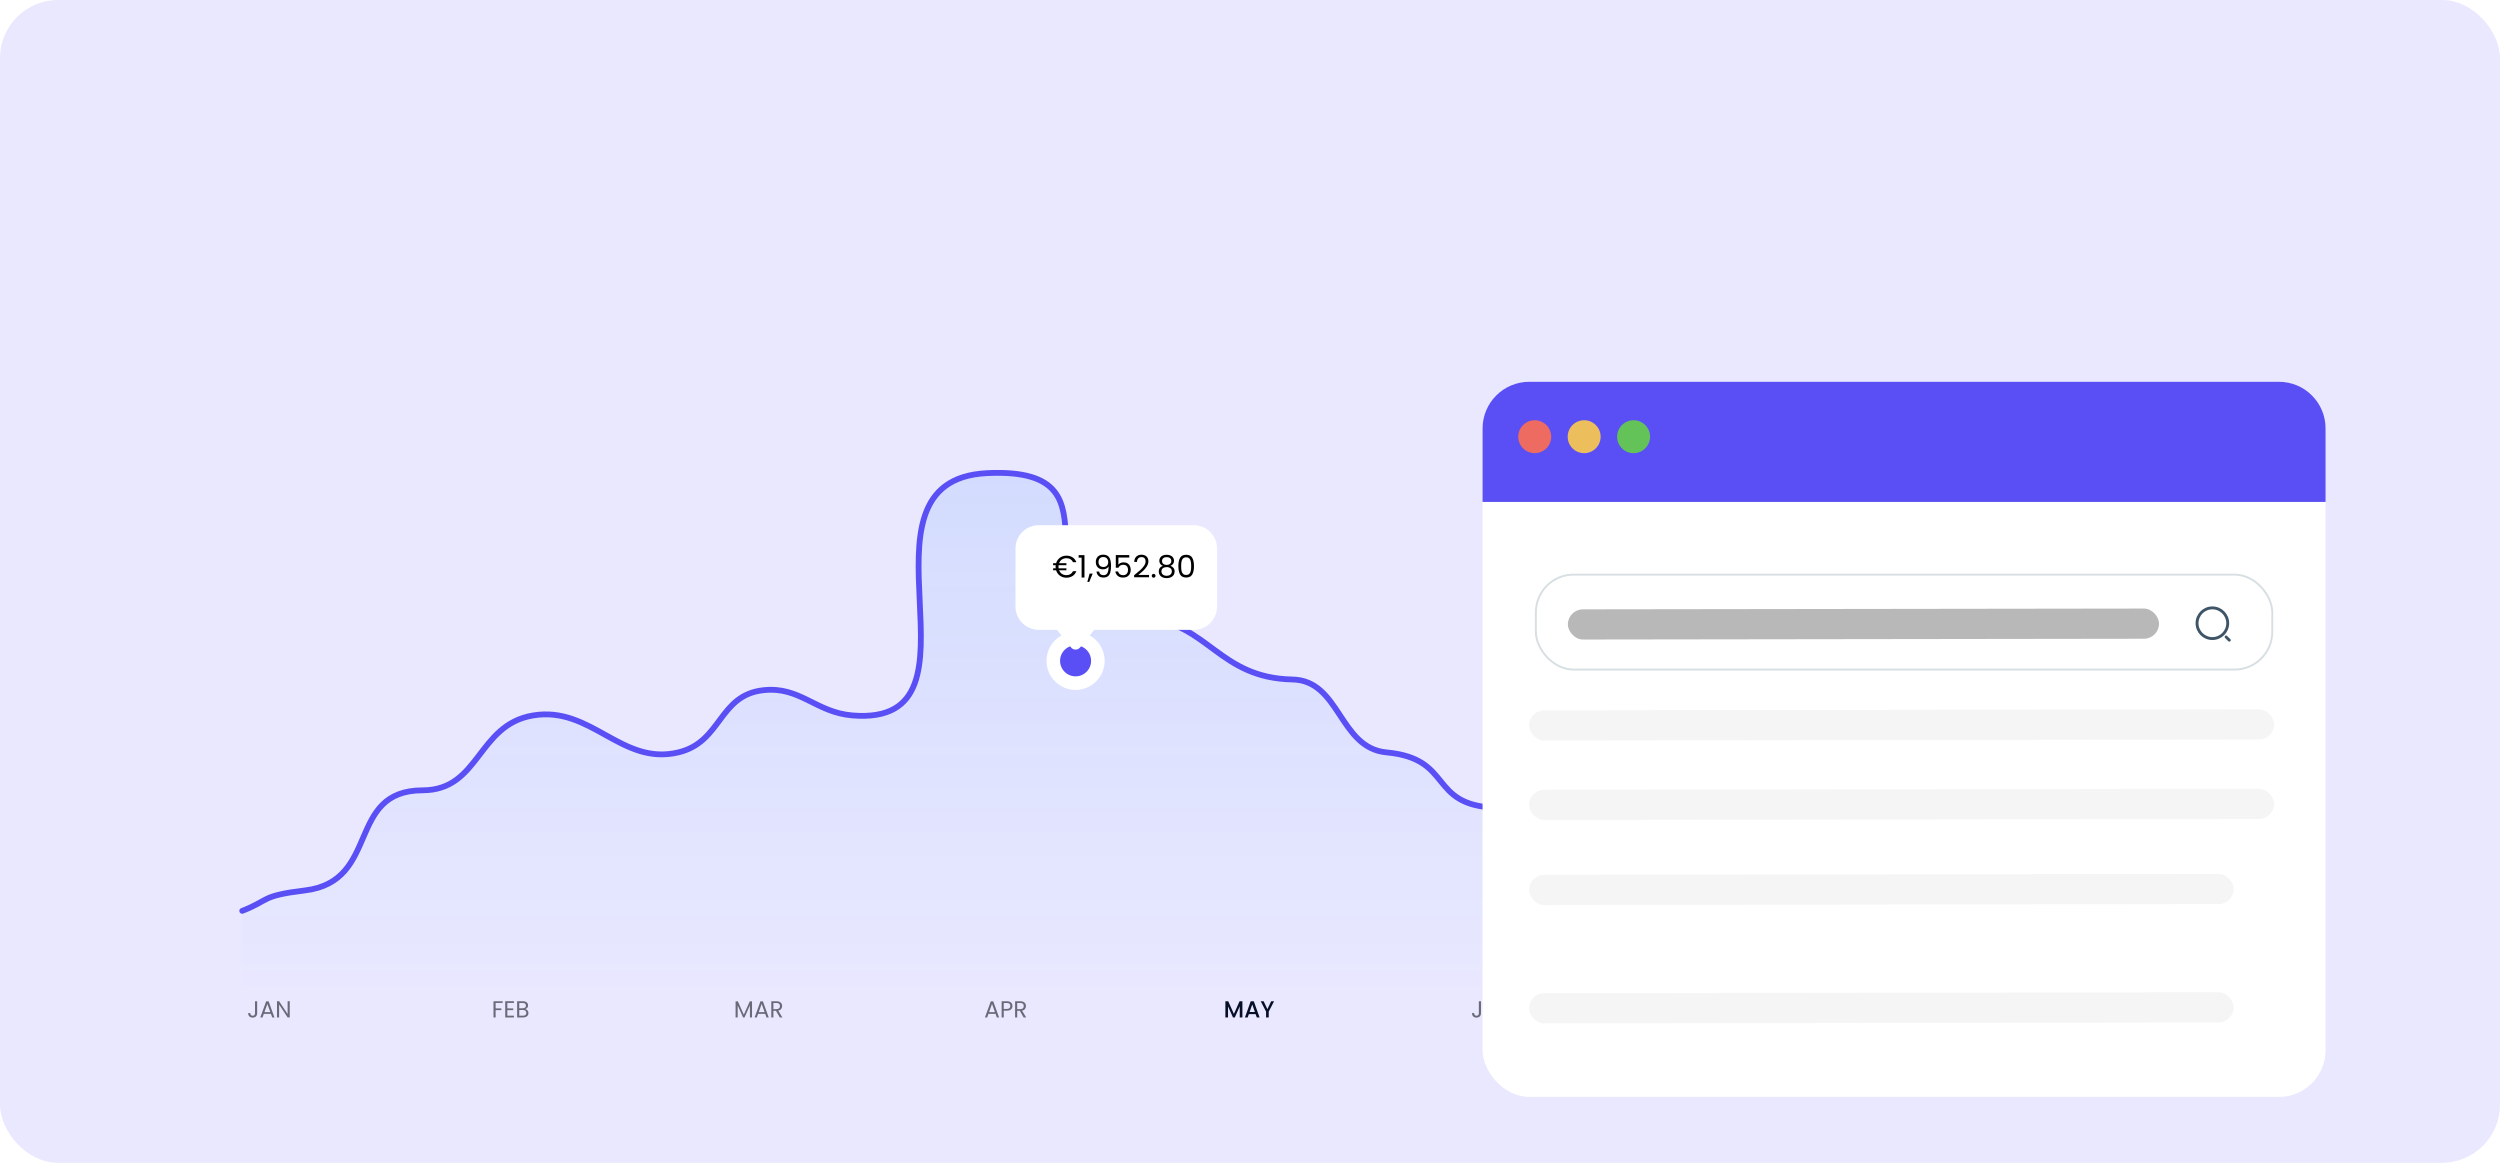 <svg width="1290" height="600" viewBox="0 0 1290 600" fill="none" xmlns="http://www.w3.org/2000/svg">
<g clip-path="url(#clip0_373_274)">
<rect width="1290" height="600" rx="30" fill="#E9E8FF"/>
<g filter="url(#filter0_dddddd_373_274)">
<g clip-path="url(#clip1_373_274)">
<rect x="90" y="34" width="838" height="533" rx="20.118" fill="white"/>
<rect x="62" y="16" width="1244" height="125" fill="#070E27"/>
<circle cx="157.648" cy="89.577" r="11.317" fill="#ED6B60"/>
<circle cx="191.598" cy="89.577" r="11.317" fill="#EDBE5C"/>
<circle cx="225.547" cy="89.577" r="11.317" fill="#64C358"/>
</g>
</g>
<path opacity="0.1" d="M157.333 458.438C134.371 461.213 139.227 463.454 125 468.972V512H901V352.597C901 352.597 879.612 388.738 862.847 387.209C836.893 384.84 848.18 366.783 822.107 368.147C802.72 369.162 799.473 417.016 771.667 415.801C736.54 414.265 750.337 390.474 715.407 387.209C690.877 384.915 691.606 350.084 666.907 349.587C628.75 348.82 623.381 320.342 590.6 317.986C513.236 312.424 585.797 239.455 508.247 243.135C432.57 246.726 515.333 374.268 439.927 368.147C420.936 366.606 412.929 353.079 394.013 355.105C370.653 357.607 372.582 381.835 350.04 387.209C320.574 394.233 305.154 363.084 275.027 368.147C246.166 372.997 247.65 406.708 218.12 406.771C178.353 406.857 196.627 453.689 157.333 458.438Z" fill="url(#paint0_linear_373_274)"/>
<path d="M125 470C139.227 464.482 134.371 462.241 157.333 459.466C196.627 454.717 178.353 407.885 218.12 407.799C247.65 407.736 246.166 374.025 275.027 369.175C305.154 364.111 320.574 395.261 350.04 388.236C372.582 382.862 370.653 358.635 394.013 356.133C412.929 354.107 420.936 367.633 439.927 369.175C515.333 375.295 433.759 247.726 509.435 244.135C586.985 240.454 513.236 313.452 590.6 319.013C623.381 321.369 628.75 349.847 666.907 350.615C691.606 351.112 690.877 385.943 715.407 388.236C750.337 391.501 736.54 415.293 771.667 416.828C799.473 418.044 802.72 370.189 822.107 369.175C848.18 367.81 836.893 385.868 862.847 388.236C879.611 389.766 901 353.625 901 353.625" stroke="#594FF4" stroke-width="3" stroke-linecap="round"/>
<circle cx="555" cy="341" r="11.5" fill="#594FF4" stroke="white" stroke-width="7"/>
<path d="M132.693 516.636V522.816C132.693 523.504 132.481 524.056 132.057 524.472C131.633 524.88 131.073 525.084 130.377 525.084C129.673 525.084 129.109 524.876 128.685 524.46C128.261 524.036 128.049 523.46 128.049 522.732H129.141C129.149 523.14 129.253 523.472 129.453 523.728C129.661 523.984 129.969 524.112 130.377 524.112C130.785 524.112 131.089 523.992 131.289 523.752C131.489 523.504 131.589 523.192 131.589 522.816V516.636H132.693ZM139.788 523.14H136.14L135.468 525H134.316L137.34 516.684H138.6L141.612 525H140.46L139.788 523.14ZM139.476 522.252L137.964 518.028L136.452 522.252H139.476ZM149.506 525H148.414L144.022 518.34V525H142.93V516.624H144.022L148.414 523.272V516.624H149.506V525Z" fill="#14171F" fill-opacity="0.6"/>
<path d="M641.077 516.66V525H639.709V519.288L637.165 525H636.217L633.661 519.288V525H632.293V516.66H633.769L636.697 523.2L639.613 516.66H641.077ZM647.903 523.296H644.411L643.811 525H642.383L645.371 516.648H646.955L649.943 525H648.503L647.903 523.296ZM647.519 522.18L646.163 518.304L644.795 522.18H647.519ZM657.422 516.66L654.662 521.976V525H653.294V521.976L650.522 516.66H652.046L653.978 520.752L655.91 516.66H657.422Z" fill="#070E27"/>
<path d="M259.373 516.636V517.524H255.737V520.344H258.689V521.232H255.737V525H254.645V516.636H259.373ZM261.784 517.524V520.32H264.832V521.22H261.784V524.1H265.192V525H260.692V516.624H265.192V517.524H261.784ZM271.032 520.692C271.336 520.74 271.612 520.864 271.86 521.064C272.116 521.264 272.316 521.512 272.46 521.808C272.612 522.104 272.688 522.42 272.688 522.756C272.688 523.18 272.58 523.564 272.364 523.908C272.148 524.244 271.832 524.512 271.416 524.712C271.008 524.904 270.524 525 269.964 525H266.844V516.636H269.844C270.412 516.636 270.896 516.732 271.296 516.924C271.696 517.108 271.996 517.36 272.196 517.68C272.396 518 272.496 518.36 272.496 518.76C272.496 519.256 272.36 519.668 272.088 519.996C271.824 520.316 271.472 520.548 271.032 520.692ZM267.936 520.248H269.772C270.284 520.248 270.68 520.128 270.96 519.888C271.24 519.648 271.38 519.316 271.38 518.892C271.38 518.468 271.24 518.136 270.96 517.896C270.68 517.656 270.276 517.536 269.748 517.536H267.936V520.248ZM269.868 524.1C270.412 524.1 270.836 523.972 271.14 523.716C271.444 523.46 271.596 523.104 271.596 522.648C271.596 522.184 271.436 521.82 271.116 521.556C270.796 521.284 270.368 521.148 269.832 521.148H267.936V524.1H269.868Z" fill="#14171F" fill-opacity="0.6"/>
<path d="M388.047 516.696V525H386.955V518.808L384.195 525H383.427L380.655 518.796V525H379.563V516.696H380.739L383.811 523.56L386.883 516.696H388.047ZM394.843 523.14H391.195L390.523 525H389.371L392.395 516.684H393.655L396.667 525H395.515L394.843 523.14ZM394.531 522.252L393.019 518.028L391.507 522.252H394.531ZM402.389 525L400.397 521.58H399.077V525H397.985V516.636H400.685C401.317 516.636 401.849 516.744 402.281 516.96C402.721 517.176 403.049 517.468 403.265 517.836C403.481 518.204 403.589 518.624 403.589 519.096C403.589 519.672 403.421 520.18 403.085 520.62C402.757 521.06 402.261 521.352 401.597 521.496L403.697 525H402.389ZM399.077 520.704H400.685C401.277 520.704 401.721 520.56 402.017 520.272C402.313 519.976 402.461 519.584 402.461 519.096C402.461 518.6 402.313 518.216 402.017 517.944C401.729 517.672 401.285 517.536 400.685 517.536H399.077V520.704Z" fill="#14171F" fill-opacity="0.6"/>
<path d="M764.187 516.636V522.816C764.187 523.504 763.975 524.056 763.551 524.472C763.127 524.88 762.567 525.084 761.871 525.084C761.167 525.084 760.603 524.876 760.179 524.46C759.755 524.036 759.543 523.46 759.543 522.732H760.635C760.643 523.14 760.747 523.472 760.947 523.728C761.155 523.984 761.463 524.112 761.871 524.112C762.279 524.112 762.583 523.992 762.783 523.752C762.983 523.504 763.083 523.192 763.083 522.816V516.636H764.187ZM767.406 516.636V521.928C767.406 522.672 767.586 523.224 767.946 523.584C768.314 523.944 768.822 524.124 769.47 524.124C770.11 524.124 770.61 523.944 770.97 523.584C771.338 523.224 771.522 522.672 771.522 521.928V516.636H772.614V521.916C772.614 522.612 772.474 523.2 772.194 523.68C771.914 524.152 771.534 524.504 771.054 524.736C770.582 524.968 770.05 525.084 769.458 525.084C768.866 525.084 768.33 524.968 767.85 524.736C767.378 524.504 767.002 524.152 766.722 523.68C766.45 523.2 766.314 522.612 766.314 521.916V516.636H767.406ZM781.012 525H779.92L775.528 518.34V525H774.436V516.624H775.528L779.92 523.272V516.624H781.012V525Z" fill="#14171F" fill-opacity="0.6"/>
<path d="M513.7 523.14H510.052L509.38 525H508.228L511.252 516.684H512.512L515.524 525H514.372L513.7 523.14ZM513.388 522.252L511.876 518.028L510.364 522.252H513.388ZM522.434 519.084C522.434 519.78 522.194 520.36 521.714 520.824C521.242 521.28 520.518 521.508 519.542 521.508H517.934V525H516.842V516.636H519.542C520.486 516.636 521.202 516.864 521.69 517.32C522.186 517.776 522.434 518.364 522.434 519.084ZM519.542 520.608C520.15 520.608 520.598 520.476 520.886 520.212C521.174 519.948 521.318 519.572 521.318 519.084C521.318 518.052 520.726 517.536 519.542 517.536H517.934V520.608H519.542ZM528.195 525L526.203 521.58H524.883V525H523.791V516.636H526.491C527.123 516.636 527.655 516.744 528.087 516.96C528.527 517.176 528.855 517.468 529.071 517.836C529.287 518.204 529.395 518.624 529.395 519.096C529.395 519.672 529.227 520.18 528.891 520.62C528.563 521.06 528.067 521.352 527.403 521.496L529.503 525H528.195ZM524.883 520.704H526.491C527.083 520.704 527.527 520.56 527.823 520.272C528.119 519.976 528.267 519.584 528.267 519.096C528.267 518.6 528.119 518.216 527.823 517.944C527.535 517.672 527.091 517.536 526.491 517.536H524.883V520.704Z" fill="#14171F" fill-opacity="0.6"/>
<path d="M891.316 516.636V522.816C891.316 523.504 891.104 524.056 890.68 524.472C890.256 524.88 889.696 525.084 889 525.084C888.296 525.084 887.732 524.876 887.308 524.46C886.884 524.036 886.672 523.46 886.672 522.732H887.764C887.772 523.14 887.876 523.472 888.076 523.728C888.284 523.984 888.592 524.112 889 524.112C889.408 524.112 889.712 523.992 889.912 523.752C890.112 523.504 890.212 523.192 890.212 522.816V516.636H891.316ZM894.535 516.636V521.928C894.535 522.672 894.715 523.224 895.075 523.584C895.443 523.944 895.951 524.124 896.599 524.124C897.239 524.124 897.739 523.944 898.099 523.584C898.467 523.224 898.651 522.672 898.651 521.928V516.636H899.743V521.916C899.743 522.612 899.603 523.2 899.323 523.68C899.043 524.152 898.663 524.504 898.183 524.736C897.711 524.968 897.179 525.084 896.587 525.084C895.995 525.084 895.459 524.968 894.979 524.736C894.507 524.504 894.131 524.152 893.851 523.68C893.579 523.2 893.443 522.612 893.443 521.916V516.636H894.535ZM902.657 524.112H905.585V525H901.565V516.636H902.657V524.112Z" fill="#14171F" fill-opacity="0.6"/>
<g filter="url(#filter1_d_373_274)">
<path fill-rule="evenodd" clip-rule="evenodd" d="M536 261C529.373 261 524 266.373 524 273V303C524 309.627 529.373 315 536 315H545.407L552.657 324.069C553.858 325.571 556.142 325.571 557.343 324.069L564.593 315H616C622.627 315 628 309.627 628 303V273C628 266.373 622.627 261 616 261H536Z" fill="white"/>
</g>
<path d="M550.264 296.784C551.064 296.784 551.752 296.608 552.328 296.256C552.915 295.904 553.363 295.403 553.672 294.752H555.4C554.995 295.819 554.339 296.645 553.432 297.232C552.525 297.808 551.469 298.096 550.264 298.096C549.005 298.096 547.896 297.749 546.936 297.056C545.976 296.363 545.315 295.435 544.952 294.272H543.4V293.248H544.728C544.696 292.971 544.68 292.693 544.68 292.416C544.68 292.149 544.696 291.888 544.728 291.632H543.4V290.624H544.936C545.171 289.845 545.544 289.163 546.056 288.576C546.579 287.979 547.197 287.52 547.912 287.2C548.637 286.869 549.421 286.704 550.264 286.704C551.469 286.704 552.525 286.997 553.432 287.584C554.339 288.171 554.995 289.003 555.4 290.08H553.672C553.363 289.419 552.92 288.912 552.344 288.56C551.768 288.208 551.075 288.032 550.264 288.032C549.368 288.032 548.584 288.261 547.912 288.72C547.251 289.179 546.776 289.813 546.488 290.624H550.264V291.632H546.232C546.2 291.888 546.184 292.149 546.184 292.416C546.184 292.725 546.205 293.003 546.248 293.248H550.264V294.272H546.504C546.813 295.061 547.299 295.68 547.96 296.128C548.632 296.565 549.4 296.784 550.264 296.784ZM556.577 287.76V286.432H559.585V298H558.113V287.76H556.577ZM563.83 295.984L562.038 300.288H561.062L562.23 295.984H563.83ZM567.13 294.896C567.236 295.504 567.482 295.973 567.866 296.304C568.26 296.635 568.788 296.8 569.45 296.8C570.335 296.8 570.986 296.453 571.402 295.76C571.828 295.067 572.031 293.899 572.01 292.256C571.786 292.736 571.412 293.115 570.89 293.392C570.367 293.659 569.786 293.792 569.146 293.792C568.431 293.792 567.791 293.648 567.226 293.36C566.671 293.061 566.234 292.629 565.914 292.064C565.594 291.499 565.434 290.816 565.434 290.016C565.434 288.875 565.764 287.957 566.426 287.264C567.087 286.56 568.026 286.208 569.242 286.208C570.735 286.208 571.78 286.693 572.378 287.664C572.986 288.635 573.29 290.08 573.29 292C573.29 293.344 573.167 294.453 572.922 295.328C572.687 296.203 572.282 296.869 571.706 297.328C571.14 297.787 570.362 298.016 569.37 298.016C568.282 298.016 567.434 297.723 566.826 297.136C566.218 296.549 565.871 295.803 565.786 294.896H567.13ZM569.386 292.56C570.1 292.56 570.687 292.341 571.146 291.904C571.604 291.456 571.834 290.853 571.834 290.096C571.834 289.296 571.61 288.651 571.162 288.16C570.714 287.669 570.084 287.424 569.274 287.424C568.527 287.424 567.93 287.659 567.482 288.128C567.044 288.597 566.826 289.216 566.826 289.984C566.826 290.763 567.044 291.387 567.482 291.856C567.919 292.325 568.554 292.56 569.386 292.56ZM582.712 287.696H577.096V291.344C577.341 291.003 577.704 290.725 578.184 290.512C578.664 290.288 579.181 290.176 579.736 290.176C580.621 290.176 581.341 290.363 581.896 290.736C582.45 291.099 582.845 291.573 583.08 292.16C583.325 292.736 583.448 293.349 583.448 294C583.448 294.768 583.304 295.456 583.016 296.064C582.728 296.672 582.285 297.152 581.688 297.504C581.101 297.856 580.37 298.032 579.496 298.032C578.376 298.032 577.469 297.744 576.776 297.168C576.082 296.592 575.661 295.824 575.512 294.864H576.936C577.074 295.472 577.368 295.947 577.816 296.288C578.264 296.629 578.829 296.8 579.512 296.8C580.354 296.8 580.989 296.549 581.416 296.048C581.842 295.536 582.056 294.864 582.056 294.032C582.056 293.2 581.842 292.56 581.416 292.112C580.989 291.653 580.36 291.424 579.528 291.424C578.962 291.424 578.466 291.563 578.04 291.84C577.624 292.107 577.32 292.475 577.128 292.944H575.752V286.416H582.712V287.696ZM585.207 296.832C586.561 295.744 587.623 294.853 588.391 294.16C589.159 293.456 589.804 292.725 590.327 291.968C590.86 291.2 591.127 290.448 591.127 289.712C591.127 289.019 590.956 288.475 590.615 288.08C590.284 287.675 589.745 287.472 588.999 287.472C588.273 287.472 587.708 287.701 587.303 288.16C586.908 288.608 586.695 289.211 586.663 289.968H585.255C585.297 288.773 585.66 287.851 586.343 287.2C587.025 286.549 587.905 286.224 588.983 286.224C590.081 286.224 590.951 286.528 591.591 287.136C592.241 287.744 592.567 288.581 592.567 289.648C592.567 290.533 592.3 291.397 591.767 292.24C591.244 293.072 590.647 293.808 589.975 294.448C589.303 295.077 588.444 295.813 587.399 296.656H592.903V297.872H585.207V296.832ZM595.29 298.096C595.012 298.096 594.778 298 594.586 297.808C594.394 297.616 594.298 297.381 594.298 297.104C594.298 296.827 594.394 296.592 594.586 296.4C594.778 296.208 595.012 296.112 595.29 296.112C595.556 296.112 595.78 296.208 595.962 296.4C596.154 296.592 596.25 296.827 596.25 297.104C596.25 297.381 596.154 297.616 595.962 297.808C595.78 298 595.556 298.096 595.29 298.096ZM600.057 291.984C599.46 291.749 599.001 291.408 598.681 290.96C598.361 290.512 598.201 289.968 598.201 289.328C598.201 288.752 598.345 288.235 598.633 287.776C598.921 287.307 599.348 286.939 599.913 286.672C600.489 286.395 601.182 286.256 601.993 286.256C602.804 286.256 603.492 286.395 604.057 286.672C604.633 286.939 605.065 287.307 605.353 287.776C605.652 288.235 605.801 288.752 605.801 289.328C605.801 289.947 605.636 290.491 605.305 290.96C604.974 291.419 604.521 291.76 603.945 291.984C604.606 292.187 605.129 292.544 605.513 293.056C605.908 293.557 606.105 294.165 606.105 294.88C606.105 295.573 605.934 296.181 605.593 296.704C605.252 297.216 604.766 297.616 604.137 297.904C603.518 298.181 602.804 298.32 601.993 298.32C601.182 298.32 600.468 298.181 599.849 297.904C599.241 297.616 598.766 297.216 598.425 296.704C598.084 296.181 597.913 295.573 597.913 294.88C597.913 294.165 598.105 293.552 598.489 293.04C598.873 292.528 599.396 292.176 600.057 291.984ZM604.393 289.504C604.393 288.853 604.18 288.352 603.753 288C603.326 287.648 602.74 287.472 601.993 287.472C601.257 287.472 600.676 287.648 600.249 288C599.822 288.352 599.609 288.859 599.609 289.52C599.609 290.117 599.828 290.597 600.265 290.96C600.713 291.323 601.289 291.504 601.993 291.504C602.708 291.504 603.284 291.323 603.721 290.96C604.169 290.587 604.393 290.101 604.393 289.504ZM601.993 292.624C601.204 292.624 600.558 292.811 600.057 293.184C599.556 293.547 599.305 294.096 599.305 294.832C599.305 295.515 599.545 296.064 600.025 296.48C600.516 296.896 601.172 297.104 601.993 297.104C602.814 297.104 603.465 296.896 603.945 296.48C604.425 296.064 604.665 295.515 604.665 294.832C604.665 294.117 604.42 293.573 603.929 293.2C603.438 292.816 602.793 292.624 601.993 292.624ZM608.039 292.096C608.039 290.261 608.338 288.832 608.935 287.808C609.532 286.773 610.578 286.256 612.071 286.256C613.554 286.256 614.594 286.773 615.191 287.808C615.788 288.832 616.087 290.261 616.087 292.096C616.087 293.963 615.788 295.413 615.191 296.448C614.594 297.483 613.554 298 612.071 298C610.578 298 609.532 297.483 608.935 296.448C608.338 295.413 608.039 293.963 608.039 292.096ZM614.647 292.096C614.647 291.168 614.583 290.384 614.455 289.744C614.338 289.093 614.087 288.571 613.703 288.176C613.33 287.781 612.786 287.584 612.071 287.584C611.346 287.584 610.791 287.781 610.407 288.176C610.034 288.571 609.783 289.093 609.655 289.744C609.538 290.384 609.479 291.168 609.479 292.096C609.479 293.056 609.538 293.861 609.655 294.512C609.783 295.163 610.034 295.685 610.407 296.08C610.791 296.475 611.346 296.672 612.071 296.672C612.786 296.672 613.33 296.475 613.703 296.08C614.087 295.685 614.338 295.163 614.455 294.512C614.583 293.861 614.647 293.056 614.647 292.096Z" fill="black"/>
<g filter="url(#filter2_d_373_274)">
<rect x="765" y="193" width="435" height="369" rx="24.088" fill="white"/>
<path d="M765 217.088C765 203.785 775.785 193 789.088 193H1175.91C1189.22 193 1200 203.785 1200 217.088V255H765V217.088Z" fill="#594FF4"/>
<rect x="789" y="403.536" width="384.426" height="15.584" rx="7.792" transform="rotate(-0.08 789 403.536)" fill="#24160B" fill-opacity="0.04"/>
<rect x="789" y="362.536" width="384.426" height="15.584" rx="7.792" transform="rotate(-0.08 789 362.536)" fill="#24160B" fill-opacity="0.04"/>
<rect x="809" y="310.426" width="305.046" height="15.584" rx="7.792" transform="rotate(-0.08 809 310.426)" fill="#B8B8B8"/>
<rect x="789" y="447.432" width="363.547" height="15.584" rx="7.792" transform="rotate(-0.08 789 447.432)" fill="#24160B" fill-opacity="0.04"/>
<rect x="789" y="508.507" width="363.547" height="15.584" rx="7.792" transform="rotate(-0.08 789 508.507)" fill="#24160B" fill-opacity="0.04"/>
<circle cx="791.922" cy="221.339" r="8.502" fill="#ED6B60"/>
<circle cx="817.427" cy="221.339" r="8.502" fill="#EDBE5C"/>
<circle cx="842.932" cy="221.339" r="8.502" fill="#64C358"/>
<g clip-path="url(#clip2_373_274)">
<path d="M1141.58 325.5C1145.96 325.5 1149.5 321.956 1149.5 317.583C1149.5 313.211 1145.96 309.667 1141.58 309.667C1137.21 309.667 1133.67 313.211 1133.67 317.583C1133.67 321.956 1137.21 325.5 1141.58 325.5Z" stroke="#3F5467" stroke-width="1.5" stroke-linecap="round" stroke-linejoin="round"/>
<path d="M1150.33 326.333L1148.67 324.667" stroke="#3F5467" stroke-width="1.5" stroke-linecap="round" stroke-linejoin="round"/>
</g>
<rect x="792.5" y="292.5" width="380" height="49" rx="19.5" stroke="#D7DFE2"/>
</g>
</g>
<defs>
<filter id="filter0_dddddd_373_274" x="-202.195" y="29.265" width="1422.39" height="1195.17" filterUnits="userSpaceOnUse" color-interpolation-filters="sRGB">
<feFlood flood-opacity="0" result="BackgroundImageFix"/>
<feColorMatrix in="SourceAlpha" type="matrix" values="0 0 0 0 0 0 0 0 0 0 0 0 0 0 0 0 0 0 127 0" result="hardAlpha"/>
<feOffset dy="6.764"/>
<feGaussianBlur stdDeviation="5.749"/>
<feColorMatrix type="matrix" values="0 0 0 0 0 0 0 0 0 0 0 0 0 0 0 0 0 0 0.01 0"/>
<feBlend mode="normal" in2="BackgroundImageFix" result="effect1_dropShadow_373_274"/>
<feColorMatrix in="SourceAlpha" type="matrix" values="0 0 0 0 0 0 0 0 0 0 0 0 0 0 0 0 0 0 127 0" result="hardAlpha"/>
<feOffset dy="29.761"/>
<feGaussianBlur stdDeviation="11.904"/>
<feColorMatrix type="matrix" values="0 0 0 0 0 0 0 0 0 0 0 0 0 0 0 0 0 0 0.012 0"/>
<feBlend mode="normal" in2="effect1_dropShadow_373_274" result="effect2_dropShadow_373_274"/>
<feColorMatrix in="SourceAlpha" type="matrix" values="0 0 0 0 0 0 0 0 0 0 0 0 0 0 0 0 0 0 127 0" result="hardAlpha"/>
<feOffset dy="73.049"/>
<feGaussianBlur stdDeviation="23.741"/>
<feColorMatrix type="matrix" values="0 0 0 0 0 0 0 0 0 0 0 0 0 0 0 0 0 0 0.015 0"/>
<feBlend mode="normal" in2="effect2_dropShadow_373_274" result="effect3_dropShadow_373_274"/>
<feColorMatrix in="SourceAlpha" type="matrix" values="0 0 0 0 0 0 0 0 0 0 0 0 0 0 0 0 0 0 127 0" result="hardAlpha"/>
<feOffset dy="140.686"/>
<feGaussianBlur stdDeviation="46.535"/>
<feColorMatrix type="matrix" values="0 0 0 0 0 0 0 0 0 0 0 0 0 0 0 0 0 0 0.018 0"/>
<feBlend mode="normal" in2="effect3_dropShadow_373_274" result="effect4_dropShadow_373_274"/>
<feColorMatrix in="SourceAlpha" type="matrix" values="0 0 0 0 0 0 0 0 0 0 0 0 0 0 0 0 0 0 127 0" result="hardAlpha"/>
<feOffset dy="236.732"/>
<feGaussianBlur stdDeviation="85.562"/>
<feColorMatrix type="matrix" values="0 0 0 0 0 0 0 0 0 0 0 0 0 0 0 0 0 0 0.023 0"/>
<feBlend mode="normal" in2="effect4_dropShadow_373_274" result="effect5_dropShadow_373_274"/>
<feColorMatrix in="SourceAlpha" type="matrix" values="0 0 0 0 0 0 0 0 0 0 0 0 0 0 0 0 0 0 127 0" result="hardAlpha"/>
<feOffset dy="365.244"/>
<feGaussianBlur stdDeviation="146.098"/>
<feColorMatrix type="matrix" values="0 0 0 0 0 0 0 0 0 0 0 0 0 0 0 0 0 0 0.03 0"/>
<feBlend mode="normal" in2="effect5_dropShadow_373_274" result="effect6_dropShadow_373_274"/>
<feBlend mode="normal" in="SourceGraphic" in2="effect6_dropShadow_373_274" result="shape"/>
</filter>
<filter id="filter1_d_373_274" x="504" y="251" width="144" height="104.195" filterUnits="userSpaceOnUse" color-interpolation-filters="sRGB">
<feFlood flood-opacity="0" result="BackgroundImageFix"/>
<feColorMatrix in="SourceAlpha" type="matrix" values="0 0 0 0 0 0 0 0 0 0 0 0 0 0 0 0 0 0 127 0" result="hardAlpha"/>
<feOffset dy="10"/>
<feGaussianBlur stdDeviation="10"/>
<feColorMatrix type="matrix" values="0 0 0 0 0.984 0 0 0 0 0.8 0 0 0 0 0.392 0 0 0 0.2 0"/>
<feBlend mode="normal" in2="BackgroundImageFix" result="effect1_dropShadow_373_274"/>
<feBlend mode="normal" in="SourceGraphic" in2="effect1_dropShadow_373_274" result="shape"/>
</filter>
<filter id="filter2_d_373_274" x="641" y="73" width="683" height="617" filterUnits="userSpaceOnUse" color-interpolation-filters="sRGB">
<feFlood flood-opacity="0" result="BackgroundImageFix"/>
<feColorMatrix in="SourceAlpha" type="matrix" values="0 0 0 0 0 0 0 0 0 0 0 0 0 0 0 0 0 0 127 0" result="hardAlpha"/>
<feOffset dy="4"/>
<feGaussianBlur stdDeviation="62"/>
<feComposite in2="hardAlpha" operator="out"/>
<feColorMatrix type="matrix" values="0 0 0 0 0 0 0 0 0 0 0 0 0 0 0 0 0 0 0.1 0"/>
<feBlend mode="normal" in2="BackgroundImageFix" result="effect1_dropShadow_373_274"/>
<feBlend mode="normal" in="SourceGraphic" in2="effect1_dropShadow_373_274" result="shape"/>
</filter>
<linearGradient id="paint0_linear_373_274" x1="513" y1="226.581" x2="513" y2="616.948" gradientUnits="userSpaceOnUse">
<stop stop-color="#0067FB"/>
<stop offset="0.738" stop-color="#0067FB" stop-opacity="0"/>
</linearGradient>
<clipPath id="clip0_373_274">
<rect width="1290" height="600" fill="white"/>
</clipPath>
<clipPath id="clip1_373_274">
<rect x="90" y="34" width="838" height="533" rx="20.118" fill="white"/>
</clipPath>
<clipPath id="clip2_373_274">
<rect width="20" height="20" fill="white" transform="translate(1132 308)"/>
</clipPath>
</defs>
</svg>
